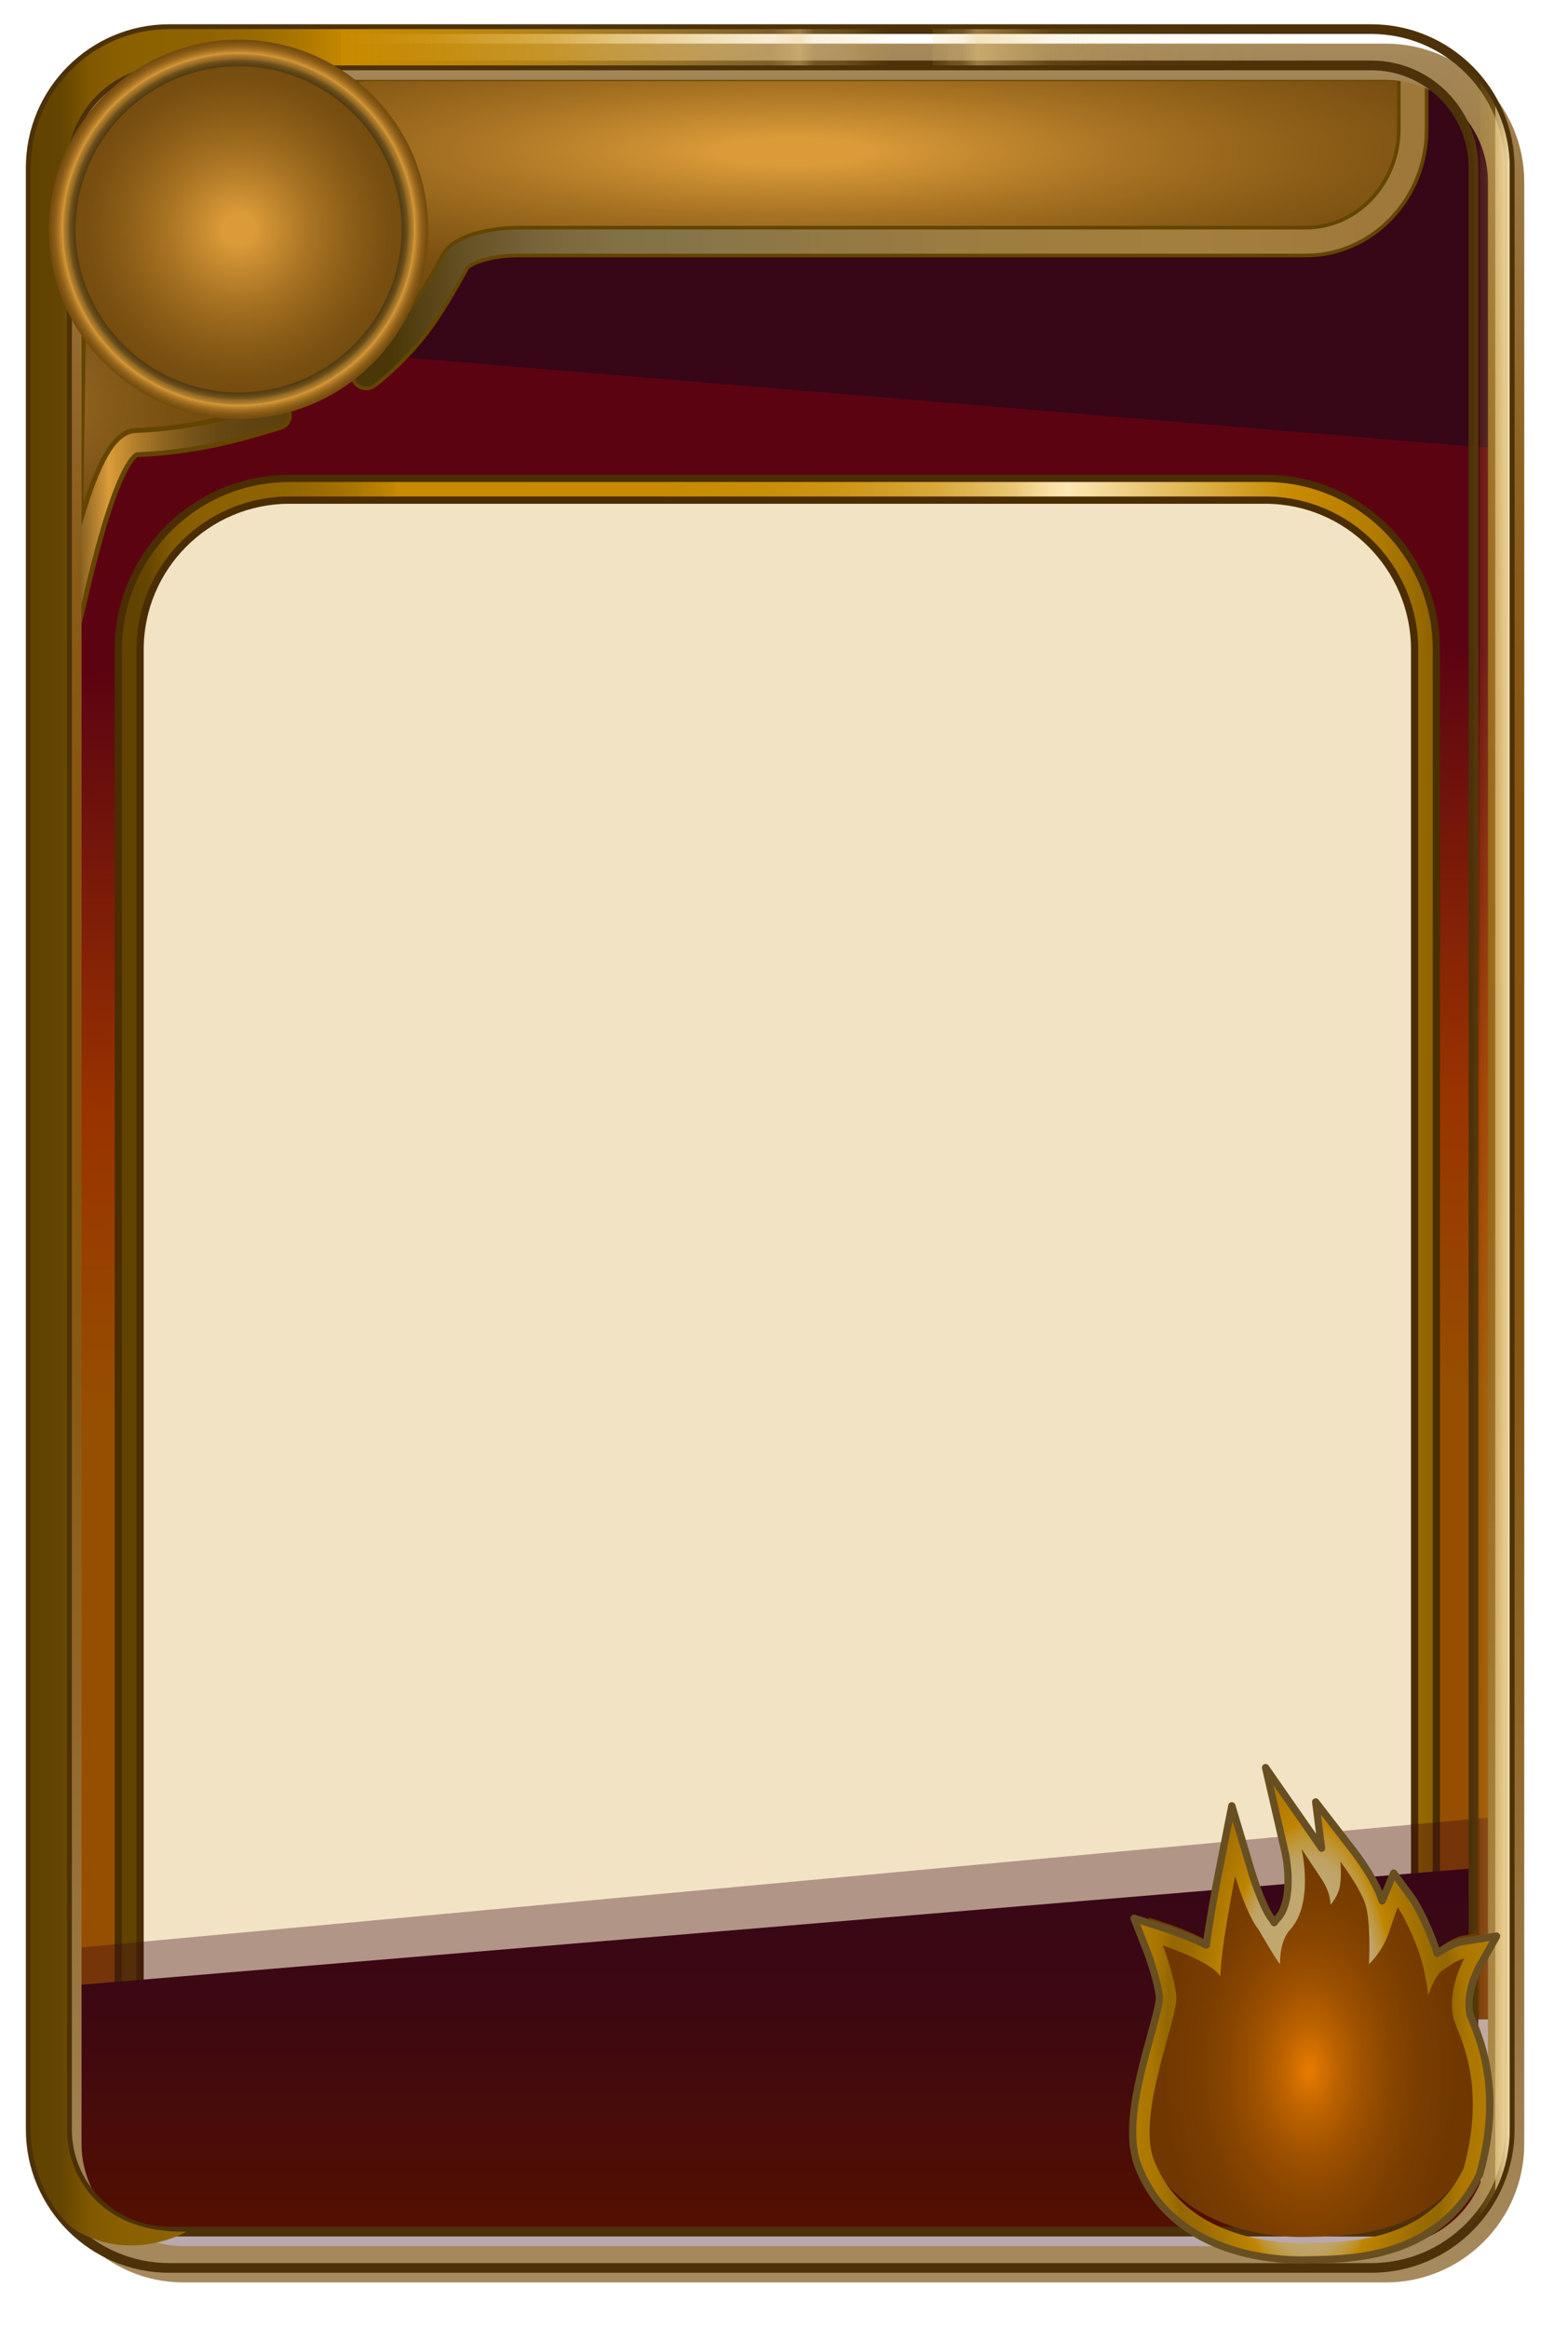 <?xml version="1.0" encoding="UTF-8"?>
<svg id="Layer_2" data-name="Layer 2" xmlns="http://www.w3.org/2000/svg" xmlns:xlink="http://www.w3.org/1999/xlink" viewBox="0 0 648 962">
  <defs>
    <style>
      .cls-1 {
        fill: url(#linear-gradient);
      }

      .cls-1, .cls-2, .cls-3, .cls-4, .cls-5, .cls-6, .cls-7, .cls-8, .cls-9, .cls-10, .cls-11, .cls-12, .cls-13, .cls-14, .cls-15, .cls-16, .cls-17, .cls-18, .cls-19, .cls-20, .cls-21, .cls-22 {
        stroke-width: 0px;
      }

      .cls-2, .cls-14 {
        fill: #370617;
      }

      .cls-3 {
        fill: url(#linear-gradient-6);
        filter: url(#drop-shadow-1);
      }

      .cls-4 {
        fill: url(#linear-gradient-5);
      }

      .cls-5 {
        fill: #4c3109;
      }

      .cls-6 {
        fill: url(#linear-gradient-2);
      }

      .cls-7 {
        fill: url(#linear-gradient-7);
      }

      .cls-23 {
        filter: url(#drop-shadow-2);
      }

      .cls-8 {
        fill: url(#radial-gradient-2);
      }

      .cls-9 {
        fill: url(#radial-gradient-7);
      }

      .cls-10 {
        fill: url(#linear-gradient-3);
      }

      .cls-11 {
        fill: #855100;
      }

      .cls-12 {
        fill: url(#radial-gradient-5);
      }

      .cls-13 {
        fill: url(#radial-gradient);
      }

      .cls-14 {
        opacity: .35;
      }

      .cls-15 {
        fill: #634500;
      }

      .cls-16 {
        fill: #f2e3c4;
      }

      .cls-17 {
        fill: url(#radial-gradient-6);
      }

      .cls-18 {
        fill: url(#radial-gradient-3);
      }

      .cls-19 {
        fill: #684f21;
      }

      .cls-20 {
        fill: url(#linear-gradient-4);
      }

      .cls-21 {
        fill: #4a2d00;
      }

      .cls-22 {
        fill: url(#radial-gradient-4);
      }
    </style>
    <linearGradient id="linear-gradient" x1="323.58" y1="580.79" x2="318.04" y2="271.79" gradientUnits="userSpaceOnUse">
      <stop offset="0" stop-color="#964f00"/>
      <stop offset=".41" stop-color="#930"/>
      <stop offset="1" stop-color="#5c0312"/>
    </linearGradient>
    <linearGradient id="linear-gradient-2" x1="48.89" y1="552.34" x2="593.61" y2="552.34" gradientUnits="userSpaceOnUse">
      <stop offset="0" stop-color="#170e00"/>
      <stop offset="0" stop-color="#271a00"/>
      <stop offset="0" stop-color="#3d2900"/>
      <stop offset="0" stop-color="#4e3600"/>
      <stop offset="0" stop-color="#5a3e00"/>
      <stop offset="0" stop-color="#614300"/>
      <stop offset=".02" stop-color="#634500"/>
      <stop offset=".03" stop-color="#714e00"/>
      <stop offset=".04" stop-color="#805800"/>
      <stop offset=".06" stop-color="#895f00"/>
      <stop offset=".08" stop-color="#8c6100"/>
      <stop offset=".12" stop-color="#8f6300"/>
      <stop offset=".15" stop-color="#996a00"/>
      <stop offset=".18" stop-color="#ab7600"/>
      <stop offset=".21" stop-color="#c38700"/>
      <stop offset=".21" stop-color="#c78a00"/>
      <stop offset=".41" stop-color="#c78a01"/>
      <stop offset=".49" stop-color="#c98e08"/>
      <stop offset=".54" stop-color="#cd9414"/>
      <stop offset=".58" stop-color="#d29d25"/>
      <stop offset=".62" stop-color="#d8a83b"/>
      <stop offset=".65" stop-color="#e0b656"/>
      <stop offset=".68" stop-color="#eac776"/>
      <stop offset=".7" stop-color="#f5da9b"/>
      <stop offset=".72" stop-color="#fde7b4"/>
      <stop offset=".89" stop-color="#c78a00"/>
      <stop offset=".91" stop-color="#c28600"/>
      <stop offset=".95" stop-color="#b47d00"/>
      <stop offset=".98" stop-color="#9d6d00"/>
      <stop offset="1" stop-color="#8c6100"/>
    </linearGradient>
    <linearGradient id="linear-gradient-3" x1="319.49" y1="924.17" x2="319.49" y2="771.88" gradientUnits="userSpaceOnUse">
      <stop offset="0" stop-color="#551000"/>
      <stop offset=".13" stop-color="#4f0e04"/>
      <stop offset=".63" stop-color="#3d0812"/>
      <stop offset="1" stop-color="#370617"/>
    </linearGradient>
    <radialGradient id="radial-gradient" cx="47.62" cy="167.22" fx="-.69" fy="167.22" r="48.42" gradientUnits="userSpaceOnUse">
      <stop offset=".09" stop-color="#a1722a"/>
      <stop offset=".4" stop-color="#8a5f1c"/>
      <stop offset=".75" stop-color="#795011"/>
      <stop offset="1" stop-color="#734b0e"/>
    </radialGradient>
    <linearGradient id="linear-gradient-4" x1="22.69" y1="185.2" x2="119.57" y2="185.2" gradientUnits="userSpaceOnUse">
      <stop offset="0" stop-color="#3b2d0c"/>
      <stop offset=".13" stop-color="#976c26"/>
      <stop offset=".23" stop-color="#db9b39"/>
      <stop offset=".26" stop-color="#d19435"/>
      <stop offset=".36" stop-color="#ad7a2a"/>
      <stop offset=".46" stop-color="#8f6520"/>
      <stop offset=".57" stop-color="#785519"/>
      <stop offset=".69" stop-color="#684914"/>
      <stop offset=".83" stop-color="#5f4310"/>
      <stop offset="1" stop-color="#5c4110"/>
    </linearGradient>
    <radialGradient id="radial-gradient-2" cx="328.04" cy="62.5" fx="328.04" fy="62.5" r="336.43" gradientTransform="translate(0 50.69) scale(1 .19)" gradientUnits="userSpaceOnUse">
      <stop offset=".09" stop-color="#db9b39"/>
      <stop offset=".15" stop-color="#d09234"/>
      <stop offset=".41" stop-color="#a87323"/>
      <stop offset=".65" stop-color="#8b5d17"/>
      <stop offset=".85" stop-color="#794f10"/>
      <stop offset="1" stop-color="#734b0e"/>
    </radialGradient>
    <radialGradient id="radial-gradient-3" cx="346.19" cy="90.89" fx="346.19" fy="90.89" r="178.36" gradientUnits="userSpaceOnUse">
      <stop offset="0" stop-color="#170e00"/>
      <stop offset="0" stop-color="#271a00"/>
      <stop offset="0" stop-color="#3d2900"/>
      <stop offset="0" stop-color="#4e3600"/>
      <stop offset="0" stop-color="#5a3e00"/>
      <stop offset="0" stop-color="#614300"/>
      <stop offset=".02" stop-color="#634500"/>
      <stop offset=".03" stop-color="#714e00"/>
      <stop offset=".04" stop-color="#805800"/>
      <stop offset=".06" stop-color="#895f00"/>
      <stop offset=".08" stop-color="#8c6100"/>
      <stop offset=".12" stop-color="#8f6300"/>
      <stop offset=".15" stop-color="#996a00"/>
      <stop offset=".18" stop-color="#ab7600"/>
      <stop offset=".21" stop-color="#c38700"/>
      <stop offset=".21" stop-color="#c78a00"/>
      <stop offset=".27" stop-color="rgba(200, 141, 7, .97)" stop-opacity=".97"/>
      <stop offset=".35" stop-color="rgba(206, 152, 28, .89)" stop-opacity=".89"/>
      <stop offset=".42" stop-color="rgba(216, 169, 64, .75)" stop-opacity=".75"/>
      <stop offset=".5" stop-color="rgba(229, 193, 113, .56)" stop-opacity=".56"/>
      <stop offset=".52" stop-color="#e9c980" stop-opacity=".5"/>
      <stop offset=".53" stop-color="rgba(232, 199, 124, .49)" stop-opacity=".49"/>
      <stop offset=".55" stop-color="rgba(230, 196, 112, .44)" stop-opacity=".44"/>
      <stop offset=".56" stop-color="rgba(227, 190, 93, .37)" stop-opacity=".37"/>
      <stop offset=".57" stop-color="rgba(222, 181, 66, .26)" stop-opacity=".26"/>
      <stop offset=".58" stop-color="rgba(217, 170, 32, .13)" stop-opacity=".13"/>
      <stop offset=".59" stop-color="#d4a000" stop-opacity="0"/>
      <stop offset=".61" stop-color="#d4a000" stop-opacity="0"/>
      <stop offset=".61" stop-color="rgba(216, 169, 28, .11)" stop-opacity=".11"/>
      <stop offset=".61" stop-color="rgba(221, 179, 59, .23)" stop-opacity=".23"/>
      <stop offset=".61" stop-color="rgba(225, 187, 84, .33)" stop-opacity=".33"/>
      <stop offset=".62" stop-color="rgba(229, 193, 104, .41)" stop-opacity=".41"/>
      <stop offset=".62" stop-color="rgba(231, 197, 117, .46)" stop-opacity=".46"/>
      <stop offset=".63" stop-color="rgba(232, 200, 125, .49)" stop-opacity=".49"/>
      <stop offset=".64" stop-color="#e9c980" stop-opacity=".5"/>
      <stop offset=".69" stop-color="rgba(227, 190, 95, .37)" stop-opacity=".37"/>
      <stop offset=".75" stop-color="rgba(220, 177, 54, .21)" stop-opacity=".21"/>
      <stop offset=".82" stop-color="rgba(216, 167, 24, .1)" stop-opacity=".1"/>
      <stop offset=".87" stop-color="rgba(213, 162, 6, .02)" stop-opacity=".02"/>
      <stop offset=".91" stop-color="#d4a000" stop-opacity="0"/>
      <stop offset=".94" stop-color="rgba(212, 160, 1, 0)" stop-opacity="0"/>
      <stop offset=".96" stop-color="rgba(213, 163, 8, .03)" stop-opacity=".03"/>
      <stop offset=".96" stop-color="rgba(215, 167, 20, .08)" stop-opacity=".08"/>
      <stop offset=".97" stop-color="rgba(218, 173, 37, .15)" stop-opacity=".15"/>
      <stop offset=".98" stop-color="rgba(221, 181, 59, .23)" stop-opacity=".23"/>
      <stop offset=".98" stop-color="rgba(226, 191, 86, .34)" stop-opacity=".34"/>
      <stop offset=".99" stop-color="rgba(231, 203, 119, .47)" stop-opacity=".47"/>
      <stop offset=".99" stop-color="rgba(237, 217, 156, .62)" stop-opacity=".62"/>
      <stop offset=".99" stop-color="rgba(244, 233, 199, .79)" stop-opacity=".79"/>
      <stop offset="1" stop-color="rgba(251, 250, 245, .97)" stop-opacity=".97"/>
      <stop offset="1" stop-color="#fdfdfd"/>
      <stop offset="1" stop-color="#d4a000" stop-opacity="0"/>
    </radialGradient>
    <linearGradient id="linear-gradient-5" x1="103.54" y1="90.89" x2="588.84" y2="90.89" gradientUnits="userSpaceOnUse">
      <stop offset=".12" stop-color="#4a3607"/>
      <stop offset=".13" stop-color="#4f3c0d"/>
      <stop offset=".19" stop-color="#685427"/>
      <stop offset=".25" stop-color="#79663a"/>
      <stop offset=".31" stop-color="#837146"/>
      <stop offset=".38" stop-color="#87754a"/>
      <stop offset=".49" stop-color="#937944"/>
      <stop offset=".64" stop-color="#9f7d3f"/>
      <stop offset=".8" stop-color="#a37f3e"/>
      <stop offset="1" stop-color="#9e773a"/>
    </linearGradient>
    <linearGradient id="linear-gradient-6" x1="318.31" y1="937.07" x2="318.31" y2="12.03" gradientUnits="userSpaceOnUse">
      <stop offset="0" stop-color="#a68b5f"/>
      <stop offset=".11" stop-color="#9c7a46"/>
      <stop offset=".27" stop-color="#906626"/>
      <stop offset=".41" stop-color="#895913"/>
      <stop offset=".5" stop-color="#87550d"/>
      <stop offset=".66" stop-color="#88560f"/>
      <stop offset=".76" stop-color="#8b5c18"/>
      <stop offset=".84" stop-color="#916627"/>
      <stop offset=".92" stop-color="#99743c"/>
      <stop offset=".99" stop-color="#a38657"/>
      <stop offset="1" stop-color="#a68a5d"/>
    </linearGradient>
    <filter id="drop-shadow-1" filterUnits="userSpaceOnUse">
      <feOffset dx="6" dy="6"/>
      <feGaussianBlur result="blur" stdDeviation="6"/>
      <feFlood flood-color="#3f2700" flood-opacity=".8"/>
      <feComposite in2="blur" operator="in"/>
      <feComposite in="SourceGraphic"/>
    </filter>
    <linearGradient id="linear-gradient-7" x1="12.69" y1="469.9" x2="623.93" y2="469.9" gradientUnits="userSpaceOnUse">
      <stop offset="0" stop-color="#170e00"/>
      <stop offset="0" stop-color="#271a00"/>
      <stop offset="0" stop-color="#3d2900"/>
      <stop offset="0" stop-color="#4e3600"/>
      <stop offset="0" stop-color="#5a3e00"/>
      <stop offset="0" stop-color="#614300"/>
      <stop offset=".02" stop-color="#634500"/>
      <stop offset=".03" stop-color="#714e00"/>
      <stop offset=".04" stop-color="#805800"/>
      <stop offset=".06" stop-color="#895f00"/>
      <stop offset=".08" stop-color="#8c6100"/>
      <stop offset=".12" stop-color="#8f6300"/>
      <stop offset=".15" stop-color="#996a00"/>
      <stop offset=".18" stop-color="#ab7600"/>
      <stop offset=".21" stop-color="#c38700"/>
      <stop offset=".21" stop-color="#c78a00"/>
      <stop offset=".27" stop-color="rgba(200, 141, 7, .97)" stop-opacity=".97"/>
      <stop offset=".35" stop-color="rgba(206, 152, 28, .89)" stop-opacity=".89"/>
      <stop offset=".42" stop-color="rgba(216, 169, 64, .75)" stop-opacity=".75"/>
      <stop offset=".5" stop-color="rgba(229, 193, 113, .56)" stop-opacity=".56"/>
      <stop offset=".52" stop-color="#e9c980" stop-opacity=".5"/>
      <stop offset=".53" stop-color="rgba(232, 199, 124, .49)" stop-opacity=".49"/>
      <stop offset=".55" stop-color="rgba(230, 196, 112, .44)" stop-opacity=".44"/>
      <stop offset=".56" stop-color="rgba(227, 190, 93, .37)" stop-opacity=".37"/>
      <stop offset=".57" stop-color="rgba(222, 181, 66, .26)" stop-opacity=".26"/>
      <stop offset=".58" stop-color="rgba(217, 170, 32, .13)" stop-opacity=".13"/>
      <stop offset=".59" stop-color="#d4a000" stop-opacity="0"/>
      <stop offset=".61" stop-color="#d4a000" stop-opacity="0"/>
      <stop offset=".61" stop-color="rgba(216, 169, 28, .11)" stop-opacity=".11"/>
      <stop offset=".61" stop-color="rgba(221, 179, 59, .23)" stop-opacity=".23"/>
      <stop offset=".61" stop-color="rgba(225, 187, 84, .33)" stop-opacity=".33"/>
      <stop offset=".62" stop-color="rgba(229, 193, 104, .41)" stop-opacity=".41"/>
      <stop offset=".62" stop-color="rgba(231, 197, 117, .46)" stop-opacity=".46"/>
      <stop offset=".63" stop-color="rgba(232, 200, 125, .49)" stop-opacity=".49"/>
      <stop offset=".64" stop-color="#e9c980" stop-opacity=".5"/>
      <stop offset=".69" stop-color="rgba(227, 190, 95, .37)" stop-opacity=".37"/>
      <stop offset=".75" stop-color="rgba(220, 177, 54, .21)" stop-opacity=".21"/>
      <stop offset=".82" stop-color="rgba(216, 167, 24, .1)" stop-opacity=".1"/>
      <stop offset=".87" stop-color="rgba(213, 162, 6, .02)" stop-opacity=".02"/>
      <stop offset=".91" stop-color="#d4a000" stop-opacity="0"/>
      <stop offset=".94" stop-color="rgba(212, 160, 1, 0)" stop-opacity="0"/>
      <stop offset=".96" stop-color="rgba(213, 162, 6, .03)" stop-opacity=".03"/>
      <stop offset=".96" stop-color="rgba(215, 165, 14, .08)" stop-opacity=".08"/>
      <stop offset=".97" stop-color="rgba(218, 170, 26, .15)" stop-opacity=".15"/>
      <stop offset=".98" stop-color="rgba(221, 176, 42, .23)" stop-opacity=".23"/>
      <stop offset=".98" stop-color="rgba(226, 184, 61, .34)" stop-opacity=".34"/>
      <stop offset=".99" stop-color="rgba(231, 193, 84, .47)" stop-opacity=".47"/>
      <stop offset=".99" stop-color="rgba(237, 204, 111, .62)" stop-opacity=".62"/>
      <stop offset=".99" stop-color="rgba(244, 216, 142, .79)" stop-opacity=".79"/>
      <stop offset="1" stop-color="rgba(251, 228, 174, .97)" stop-opacity=".97"/>
      <stop offset="1" stop-color="#fde7b4"/>
      <stop offset="1" stop-color="#d4a000" stop-opacity="0"/>
    </linearGradient>
    <radialGradient id="radial-gradient-4" cx="98.61" cy="94.77" fx="98.61" fy="94.77" r="72.88" gradientTransform="matrix(1,0,0,1,0,0)" xlink:href="#radial-gradient-2"/>
    <radialGradient id="radial-gradient-5" cx="98.61" cy="94.77" fx="98.61" fy="94.77" r="78.38" gradientUnits="userSpaceOnUse">
      <stop offset="0" stop-color="#5c4110"/>
      <stop offset=".31" stop-color="#583f0f"/>
      <stop offset=".56" stop-color="#4f390e"/>
      <stop offset=".77" stop-color="#3e2f0c"/>
      <stop offset=".81" stop-color="#3b2d0c"/>
      <stop offset=".84" stop-color="#3e2f0c"/>
      <stop offset=".85" stop-color="#48360f"/>
      <stop offset=".87" stop-color="#594114"/>
      <stop offset=".89" stop-color="#70521b"/>
      <stop offset=".9" stop-color="#8f6723"/>
      <stop offset=".92" stop-color="#b4802e"/>
      <stop offset=".93" stop-color="#db9b39"/>
      <stop offset=".93" stop-color="#d09234"/>
      <stop offset=".95" stop-color="#a87323"/>
      <stop offset=".97" stop-color="#8b5d17"/>
      <stop offset=".99" stop-color="#794f10"/>
      <stop offset="1" stop-color="#734b0e"/>
    </radialGradient>
    <radialGradient id="radial-gradient-6" cx="541.13" cy="855.65" fx="541.13" fy="855.65" r="81.59" gradientTransform="translate(0 -522.2) scale(1 1.61)" gradientUnits="userSpaceOnUse">
      <stop offset="0" stop-color="#e87b00"/>
      <stop offset=".04" stop-color="#db7400"/>
      <stop offset=".15" stop-color="#ba6100"/>
      <stop offset=".28" stop-color="#9e5100"/>
      <stop offset=".42" stop-color="#884500"/>
      <stop offset=".57" stop-color="#793d00"/>
      <stop offset=".74" stop-color="#703800"/>
      <stop offset="1" stop-color="#6e3700"/>
    </radialGradient>
    <filter id="drop-shadow-2" filterUnits="userSpaceOnUse">
      <feOffset dx="0" dy="6"/>
      <feGaussianBlur result="blur-2" stdDeviation="3"/>
      <feFlood flood-color="#3f2700" flood-opacity=".64"/>
      <feComposite in2="blur-2" operator="in"/>
      <feComposite in="SourceGraphic"/>
    </filter>
    <radialGradient id="radial-gradient-7" cx="540.91" cy="844.51" fx="540.91" fy="844.51" r="89.45" gradientTransform="translate(0 -1318.54) scale(1 2.56)" gradientUnits="userSpaceOnUse">
      <stop offset=".15" stop-color="#ffb22e"/>
      <stop offset=".16" stop-color="#f9b033"/>
      <stop offset=".17" stop-color="#e3ad49"/>
      <stop offset=".19" stop-color="#d3aa5a"/>
      <stop offset=".21" stop-color="#c7a866"/>
      <stop offset=".24" stop-color="#c0a76d"/>
      <stop offset=".31" stop-color="#bfa76f"/>
      <stop offset=".34" stop-color="#bfa56b"/>
      <stop offset=".36" stop-color="#bfa261"/>
      <stop offset=".37" stop-color="#bf9d50"/>
      <stop offset=".39" stop-color="#bf9638"/>
      <stop offset=".41" stop-color="#bf8c19"/>
      <stop offset=".42" stop-color="#bf8500"/>
      <stop offset=".47" stop-color="#b37c00"/>
      <stop offset=".58" stop-color="#9c6c00"/>
      <stop offset=".66" stop-color="#946700"/>
      <stop offset=".69" stop-color="#9e6e00"/>
      <stop offset=".73" stop-color="#aa7600"/>
      <stop offset=".81" stop-color="#b17a00"/>
      <stop offset="1" stop-color="#b37c00"/>
    </radialGradient>
  </defs>
  <g id="Fire_Card_Template" data-name="Fire Card Template">
    <g id="Card_Face" data-name="Card Face">
      <g id="Card_Template" data-name="Card Template">
        <path class="cls-1" d="M69.46,19.9h503.99c26.38,0,47.8,21.42,47.8,47.8v766.7H21.25V68.11c0-26.61,21.6-48.21,48.21-48.21Z"/>
        <g>
          <g>
            <rect class="cls-16" x="53.39" y="202.15" width="535.71" height="700.37" rx="66.2" ry="66.2"/>
            <path class="cls-11" d="M522.91,904.03H119.59c-37.33,0-67.7-30.37-67.7-67.7V268.35c0-37.33,30.37-67.7,67.7-67.7h403.32c37.33,0,67.7,30.37,67.7,67.7v567.98c0,37.33-30.37,67.7-67.7,67.7ZM119.59,203.65c-35.67,0-64.7,29.02-64.7,64.7v567.98c0,35.67,29.02,64.7,64.7,64.7h403.32c35.67,0,64.7-29.02,64.7-64.7V268.35c0-35.67-29.02-64.7-64.7-64.7H119.59Z"/>
          </g>
          <g>
            <path class="cls-6" d="M522.91,907.03H119.59c-38.98,0-70.7-31.71-70.7-70.7V268.35c0-38.98,31.71-70.7,70.7-70.7h403.32c38.98,0,70.7,31.71,70.7,70.7v567.98c0,38.98-31.71,70.7-70.7,70.7ZM119.59,206.65c-34.02,0-61.7,27.68-61.7,61.7v567.98c0,34.02,27.68,61.7,61.7,61.7h403.32c34.02,0,61.7-27.68,61.7-61.7V268.35c0-34.02-27.68-61.7-61.7-61.7H119.59Z"/>
            <path class="cls-21" d="M522.91,908.53H119.59c-39.81,0-72.2-32.39-72.2-72.2V268.35c0-39.81,32.39-72.2,72.2-72.2h403.32c39.81,0,72.2,32.39,72.2,72.2v567.98c0,39.81-32.39,72.2-72.2,72.2ZM119.59,199.15c-38.15,0-69.2,31.04-69.2,69.2v567.98c0,38.16,31.04,69.2,69.2,69.2h403.32c38.15,0,69.2-31.04,69.2-69.2V268.35c0-38.15-31.04-69.2-69.2-69.2H119.59ZM522.91,899.53H119.59c-34.85,0-63.2-28.35-63.2-63.2V268.35c0-34.85,28.35-63.2,63.2-63.2h403.32c34.85,0,63.2,28.35,63.2,63.2v567.98c0,34.85-28.35,63.2-63.2,63.2ZM119.59,208.15c-33.19,0-60.2,27-60.2,60.2v567.98c0,33.19,27,60.2,60.2,60.2h403.32c33.19,0,60.2-27,60.2-60.2V268.35c0-33.19-27-60.2-60.2-60.2H119.59Z"/>
          </g>
        </g>
        <path class="cls-14" d="M621.25,750.38L21.25,805.76v76.98c0,25.23,20.45,45.68,45.68,45.68h492.74c34.01,0,61.58-27.57,61.58-61.58v-116.46Z"/>
        <path class="cls-2" d="M616.95,185.2L16.95,135.19v-60.74c0-27.62,21.96-50.01,49.06-50.01h506.93c24.3,0,44.01,20.09,44.01,44.86v115.9Z"/>
        <path class="cls-10" d="M609.63,771.88L26.99,820.62v73.19c0,15.86,13.35,28.74,29.85,28.78l532.74,1.58c12.52.04,22.62-9.82,22.41-21.85l-2.35-130.45Z"/>
        <g id="Card_Template-2" data-name="Card Template">
          <g>
            <g>
              <path class="cls-13" d="M55.84,182.91c-14.68,2.29-28.15,79.64-28.15,73.04l2-129.88c0-6.6,5.4-12,12-12h27.95c6.6,0,12,5.4,12,12,0,0,26.89,20.71,32.93,45.74-11.21,3.24-30.49,9.98-58.73,11.11Z"/>
              <path class="cls-15" d="M27.95,257.36c-.09,0-.2-.01-.31-.03-.43-.05-.95-.33-.95-1.39l2-129.9c0-7.15,5.83-12.98,13-12.98h27.95c7,0,12.73,5.57,12.99,12.51,1.54,1.23,7.51,6.14,13.95,13.3,6.9,7.66,15.79,19.56,18.96,32.69l.22.93-.92.27c-1.29.37-2.69.79-4.2,1.25-11.8,3.54-29.64,8.89-54.7,9.9-10.35,1.76-20.97,47.01-24.97,64.07-2,8.5-2.2,9.39-3.02,9.39ZM41.69,115.06c-6.07,0-11,4.93-11,11l-1.88,122.39c.07-.31.15-.62.22-.94,7.4-31.53,16.35-63.99,26.66-65.59h.11c24.84-1,42.55-6.32,54.27-9.83,1.16-.35,2.26-.68,3.3-.98-3.25-12.35-11.67-23.56-18.24-30.87-7.33-8.15-14.03-13.34-14.09-13.39l-.39-.3v-.49c0-6.07-4.93-11-11-11h-27.95Z"/>
            </g>
            <g>
              <path class="cls-20" d="M27.91,261.35c-.23,0-.48-.01-.73-.04-2.16-.25-4.49-2.04-4.49-5.37l2-129.96c0-9.3,7.62-16.92,17-16.92h27.95c8.51,0,15.58,6.29,16.81,14.46,6.32,5.25,27.46,24.22,32.98,47.11.63,2.6-.9,5.23-3.47,5.98-1.28.37-2.67.79-4.16,1.23-11.93,3.58-29.92,8.97-55.25,10.05-.73.34-4.98,3.14-11.59,23.29-4.34,13.23-7.94,28.56-10.08,37.71-.63,2.68-1.14,4.86-1.53,6.38-.55,2.17-1.54,6.09-5.43,6.09ZM41.69,119.06c-3.86,0-7,3.14-7,7l-1.37,88.98c7.48-25.26,13.97-35.86,21.75-37.07.19-.03.38-.05.57-.06,23.94-.96,41.19-6.03,52.71-9.48-7.45-20.98-29.53-38.22-29.76-38.41-1.23-.95-1.95-2.41-1.95-3.96,0-3.86-3.14-7-7-7h-27.95Z"/>
              <path class="cls-15" d="M27.91,262.35h0c-.27,0-.55-.02-.84-.05-2.59-.3-5.38-2.42-5.38-6.36l2-129.98c0-4.75,1.87-9.25,5.28-12.64,3.41-3.4,7.92-5.27,12.72-5.27h27.95c8.7,0,16.26,6.39,17.74,14.93,6.73,5.64,27.52,24.57,33.02,47.4.76,3.13-1.08,6.28-4.17,7.17-1.22.35-2.53.74-3.94,1.17l-.21.06c-11.92,3.58-29.92,8.98-55.25,10.08-.8.53-4.82,4-10.93,22.61-4.33,13.2-7.92,28.49-10.06,37.63-.64,2.73-1.15,4.89-1.53,6.39-.56,2.22-1.73,6.84-6.4,6.85ZM41.69,110.06c-4.26,0-8.28,1.66-11.31,4.68-3.02,3.02-4.69,7.01-4.69,11.24l-2,129.98c0,2.7,1.87,4.16,3.6,4.36,3.33.38,4.35-2.41,5.08-5.3.38-1.5.88-3.65,1.5-6.28,2.17-9.25,5.77-24.6,10.13-37.88,6.54-19.94,10.93-23.32,12.12-23.88l.18-.09h.2c25.21-1.08,43.14-6.46,55.01-10.02l.21-.06c1.42-.43,2.74-.82,3.96-1.17,2.06-.6,3.28-2.7,2.78-4.78-5.44-22.57-26.36-41.35-32.64-46.57l-.29-.24-.06-.38c-1.17-7.76-7.97-13.61-15.82-13.61h-27.95ZM32.21,222.31l1.48-96.27c0-4.4,3.59-7.98,8-7.98h27.95c4.41,0,8,3.59,8,8,0,1.23.58,2.41,1.56,3.17.22.17,22.53,17.53,30.09,38.87l.35.99-1.01.3c-10.66,3.2-28.51,8.55-52.96,9.53-.15,0-.3.02-.46.04-7.48,1.16-13.74,12.04-20.95,36.37l-2.07,6.99ZM41.69,120.06c-3.31,0-6,2.69-6,6l-1.26,82.01c6.71-20.76,12.81-29.89,20.49-31.09.23-.04.45-.06.68-.07,23.44-.94,40.78-5.94,51.45-9.14-7.69-20.3-28.85-36.8-29.07-36.96-1.46-1.13-2.34-2.91-2.34-4.75,0-3.31-2.69-6-6-6h-27.95Z"/>
            </g>
          </g>
          <g>
            <path class="cls-8" d="M539.66,99.82H214.32c-9.39,0-22.99,2.35-26.39,8.4-3.4,6.05-10.76,19.95-19.59,30.23-8.83,10.28-17.01,16.3-17.01,16.3l-42.79-81.21c0-25.69,19.78-46.52,44.18-46.52h431.12v26.28c0,25.69-19.78,46.52-44.18,46.52Z"/>
            <g>
              <path class="cls-18" d="M151.33,159.75c-.37,0-.75-.04-1.12-.13-1.42-.33-2.63-1.25-3.31-2.54l-42.79-81.21c-.38-.72-.58-1.52-.58-2.33,0-28.41,22.06-51.52,49.18-51.52h431.12c2.76,0,5,2.24,5,5v26.28c0,28.41-22.06,51.52-49.18,51.52H214.32c-11.05,0-20.48,3.08-22.04,5.85-.35.63-.75,1.34-1.19,2.13-3.75,6.75-10.74,19.32-18.97,28.91-9.09,10.59-17.48,16.81-17.84,17.07-.87.64-1.91.97-2.96.97ZM113.55,72.34l39.33,74.65c3.04-2.67,7.28-6.7,11.65-11.8,7.57-8.81,14.23-20.81,17.81-27.25.45-.8.85-1.53,1.21-2.17,5.99-10.64,28.24-10.95,30.75-10.95h325.34c21.61,0,39.18-18.62,39.18-41.52v-21.28H152.72c-21.22,0-38.56,17.97-39.17,40.31Z"/>
              <path class="cls-15" d="M151.33,161.25c-.49,0-.98-.06-1.45-.16-1.85-.42-3.41-1.63-4.3-3.31l-42.79-81.21c-.49-.93-.75-1.98-.75-3.03,0-29.23,22.74-53.02,50.68-53.02h431.12c3.58,0,6.5,2.92,6.5,6.5v26.28c0,29.23-22.74,53.02-50.68,53.02H214.32c-11.56,0-19.76,3.36-20.73,5.09-.32.56-.67,1.2-1.05,1.89l-.13.23c-3.78,6.8-10.81,19.46-19.14,29.16-9.19,10.7-17.73,17.04-18.08,17.3-1.13.83-2.46,1.27-3.85,1.27ZM152.72,23.53c-26.29,0-47.68,22.44-47.68,50.02,0,.57.14,1.13.4,1.63l42.79,81.21c.48.9,1.32,1.55,2.31,1.78.98.22,2.05,0,2.86-.59.35-.26,8.61-6.39,17.59-16.84,8.14-9.47,15.07-21.95,18.8-28.66l.13-.23c.39-.7.74-1.34,1.06-1.9,2.05-3.65,12.52-6.62,23.34-6.62h325.34c26.29,0,47.68-22.44,47.68-50.02v-26.28c0-1.93-1.57-3.5-3.5-3.5H152.72ZM152.45,149.37l-40.4-76.68v-.39c.63-23.03,18.88-41.77,40.68-41.77h427.62v22.78c0,23.72-18.25,43.02-40.68,43.02H214.32c-8.81,0-24.92,2.15-29.44,10.19-.3.54-.64,1.14-1.01,1.8l-.2.36c-3.61,6.49-10.32,18.57-17.99,27.5-4.53,5.28-8.92,9.41-11.8,11.94l-1.43,1.26ZM115.06,71.99l38.25,72.6c2.73-2.49,6.36-6.03,10.09-10.37,7.47-8.7,14.09-20.6,17.64-27l.2-.37c.37-.66.71-1.27,1.01-1.82,2.73-4.86,8.68-8.29,17.67-10.2,6.8-1.44,13.18-1.52,14.39-1.52h325.34c20.78,0,37.68-17.95,37.68-40.02v-19.78H152.72c-20.07,0-36.88,17.22-37.66,38.46Z"/>
            </g>
          </g>
          <path class="cls-4" d="M151.33,159.75c-.37,0-.75-.04-1.12-.13-1.42-.33-2.63-1.25-3.31-2.54l-42.79-81.21c-.38-.72-.58-1.52-.58-2.33,0-28.41,22.06-51.52,49.18-51.52h431.12c2.76,0,5,2.24,5,5v26.28c0,28.41-22.06,51.52-49.18,51.52H214.32c-11.05,0-20.48,3.09-22.04,5.85-.35.63-.75,1.34-1.19,2.13-3.75,6.75-10.74,19.32-18.97,28.91-9.09,10.59-17.48,16.81-17.84,17.07-.87.64-1.91.97-2.96.97ZM113.55,72.34l39.33,74.65c3.04-2.67,7.28-6.7,11.65-11.8,7.57-8.81,14.23-20.81,17.81-27.25.45-.8.85-1.53,1.21-2.17,5.99-10.64,28.23-10.95,30.75-10.95h325.34c21.61,0,39.18-18.62,39.18-41.52v-21.28H152.72c-21.22,0-38.56,17.97-39.17,40.31Z"/>
          <path class="cls-3" d="M566.69,937.07H69.92c-31.56,0-57.23-25.67-57.23-57.23V69.26c0-31.56,25.67-57.23,57.23-57.23h496.77c31.56,0,57.23,25.67,57.23,57.23v810.58c0,31.56-25.67,57.23-57.23,57.23ZM69.92,27.03c-23.29,0-42.23,18.95-42.23,42.23v810.58c0,23.29,18.95,42.23,42.23,42.23h496.77c23.29,0,42.23-18.95,42.23-42.23V69.26c0-23.29-18.95-42.23-42.23-42.23H69.92Z"/>
          <path class="cls-5" d="M566.69,939.07H69.92c-32.66,0-59.23-26.57-59.23-59.23V69.26c0-32.66,26.57-59.23,59.23-59.23h496.77c32.66,0,59.23,26.57,59.23,59.23v810.58c0,32.66-26.57,59.23-59.23,59.23ZM69.92,14.03c-30.46,0-55.23,24.78-55.23,55.23v810.58c0,30.46,24.78,55.23,55.23,55.23h496.77c30.46,0,55.23-24.78,55.23-55.23V69.26c0-30.46-24.78-55.23-55.23-55.23H69.92ZM566.69,924.07H69.92c-24.39,0-44.23-19.84-44.23-44.23V69.26c0-24.39,19.84-44.23,44.23-44.23h496.77c24.39,0,44.23,19.84,44.23,44.23v810.58c0,24.39-19.84,44.23-44.23,44.23ZM69.92,29.03c-22.18,0-40.23,18.05-40.23,40.23v810.58c0,22.18,18.05,40.23,40.23,40.23h496.77c22.18,0,40.23-18.05,40.23-40.23V69.26c0-22.18-18.05-40.23-40.23-40.23H69.92Z"/>
          <path class="cls-7" d="M29.72,920.52c23.65,15.36,47.48,1.55,47.48,1.55-35.69.82-49.51-22.86-49.51-42.24V69.26c0-23.29,18.95-42.23,42.23-42.23h496.77c23.29,0,42.23,18.95,42.23,42.23v810.58c0,19.37-13.12,35.73-30.93,40.69h28.91c10.51-10.38,17.03-24.78,17.03-40.69V69.26c0-31.56-25.67-57.23-57.23-57.23H69.92c-31.56,0-57.23,25.67-57.23,57.23v810.58c0,15.9,6.7,31.3,17.03,40.69Z"/>
          <g>
            <circle class="cls-22" cx="98.61" cy="94.77" r="72.88"/>
            <path class="cls-12" d="M98.61,173.15c-43.22,0-78.38-35.16-78.38-78.38S55.39,16.39,98.61,16.39s78.38,35.16,78.38,78.38-35.16,78.38-78.38,78.38ZM98.61,27.39c-37.15,0-67.38,30.23-67.38,67.38s30.23,67.38,67.38,67.38,67.38-30.23,67.38-67.38S135.76,27.39,98.61,27.39Z"/>
          </g>
        </g>
      </g>
      <g id="Fire_Symbol_Template" data-name="Fire Symbol Template">
        <path class="cls-17" d="M537.96,924.28c-6.88,0-20.38-.81-33.56-6.21-15.21-6.23-25.63-16.62-30.98-30.86-4.83-13.62.86-34.35,5.44-51.01,2-7.29,4.07-14.83,3.77-17.4-1.04-8.68-5.27-19.56-5.31-19.67l-2.7-6.91,7.05,2.31c2.6.85,12.74,4.32,19.68,8.8,1.42-13.32,5.45-33.74,5.66-34.79l2.75-13.88,4.04,13.56c1.27,4.26,5.38,16.32,9.1,20.91l.17.21.14.24c1.43,2.48,2.63,4.51,3.63,6.18.76-2.4,1.94-4.84,3.79-6.83,8.57-9.25,3.97-29.92,3.92-30.12l-4.01-17.55,10.29,14.77c.05.07,4.73,6.8,8.6,12.94.41.64.77,1.27,1.1,1.88.33-4.08-.04-7.16-.05-7.19l-1.59-12.71,7.83,10.13c.32.41,7.87,10.22,10.68,18.05,1.39,3.87,1.89,9.96,2.02,15.35.45-.96.88-1.98,1.24-3.07,2.77-8.21,3.74-10.56,3.77-10.65l2.38-5.75,3.68,5.02c.15.2,3.63,5.02,8.18,16.54,1.47,3.72,2.53,7.44,3.27,10.71.82-.99,1.71-1.82,2.69-2.36,5.77-4.34,9.32-5.08,9.99-5.19l7.21-1.15-3.61,6.34c-.06.11-6.5,11.67-4.08,22.21.15.64.66,1.92,1.26,3.39,3.47,8.61,11.59,28.76,2.86,60.43l-.09.32-.15.3c-15.62,31.56-48.89,32.26-64.88,32.6-.94.02-1.83.04-2.65.06-.78.02-1.62.04-2.51.04Z"/>
        <g class="cls-23">
          <path class="cls-9" d="M546.45,770.82c3.87,6.15,3.32,10.24,3.32,10.24,0,0,3.57-3.66,4.12-8.78.55-5.12.04-9.08.04-9.08,0,0,7.5,9.7,10.16,17.1,2.66,7.4,1.64,25.27,1.64,25.27,0,0,5.46-4.86,8.23-13.05,2.77-8.19,3.69-10.43,3.69-10.43,0,0,3.31,4.52,7.75,15.76,4.05,10.25,4.79,20.59,4.79,20.59,0,0,2.99-9.02,6.31-10.55,5.51-4.19,8.66-4.7,8.66-4.7,0,0-7.22,12.67-4.46,24.73,1.27,5.53,14.23,25.56,4.15,62.11-15.58,31.47-50.12,30.3-64.49,30.72-.74.02-1.55.03-2.41.03-15.75,0-49.79-4.26-61.27-34.81-6.87-19.37,10.51-58.38,9.4-67.6-1.11-9.22-5.52-20.53-5.52-20.53,0,0,20.46,6.7,23.78,12.84,0-10.75,6.08-41.48,6.08-41.48,0,0,4.75,15.97,9.73,22.11,7.69,13.31,8.86,14.2,8.86,14.2,0,0-.45-9.24,4.16-14.22,9.96-10.75,4.76-33.29,4.76-33.29l8.51,12.8ZM522.99,724.33l8.12,35.25h0c1.12,4.93,2.95,20.46-3.08,26.97-.54.59-1.04,1.21-1.49,1.85-.11-.19-.22-.38-.33-.57l-.28-.48-.35-.43c-2.98-3.68-6.77-14.04-8.46-19.71l-8.08-27.1-5.49,27.74c-.45,2.28-3.39,17.31-5.06,29.81-1.36-.69-2.85-1.39-4.46-2.1-5.78-2.55-11.07-4.29-11.29-4.37l-14.1-4.62,5.4,13.82c.04.1,4.11,10.61,5.09,18.81.17,2.1-1.96,9.84-3.66,16.06-4.71,17.13-10.56,38.44-5.39,53.04l.02.06.02.06c5.71,15.2,16.79,26.26,32.93,32.87,13.74,5.63,27.76,6.47,34.89,6.47.89,0,1.77-.01,2.62-.04.81-.02,1.68-.04,2.62-.06,8.22-.17,20.65-.44,33.33-4.7,15.78-5.3,27.42-15.34,34.6-29.86l.3-.6.18-.64c9.05-32.82.62-53.74-2.98-62.67-.44-1.09-.98-2.44-1.09-2.88-2.09-9.13,3.66-19.58,3.72-19.69l7.23-12.68-14.42,2.3c-1.04.17-4.65.99-10.13,4.82-.57-1.9-1.23-3.86-2.01-5.82-4.64-11.74-8.22-16.79-8.62-17.32l-7.36-10.04-4.76,11.5s-.01.03-.02.05c-.15-.54-.31-1.05-.49-1.53-2.95-8.2-10.37-17.93-11.21-19.01l-15.77-20.4,2.46,19.11c-1.41-2.08-2.39-3.49-2.48-3.61l-20.69-29.68h0Z"/>
          <path class="cls-19" d="M619.78,794.7c.29-.5.26-1.12-.07-1.6-.33-.47-.9-.72-1.47-.63l-14.41,2.31c-1.22.19-4.38.96-9.06,3.95-.45-1.38-.94-2.72-1.44-4.01-4.71-11.91-8.4-17.11-8.8-17.66l-7.36-10.04c-.32-.44-.85-.66-1.39-.6-.54.07-1,.42-1.21.92l-3.3,7.99c-3.4-7.9-9.82-16.31-10.6-17.32l-15.77-20.4c-.41-.54-1.14-.73-1.76-.47-.63.26-1,.91-.91,1.58l1.67,12.97-19.66-28.21c-.41-.59-1.18-.8-1.84-.51-.66.29-1.01,1.01-.85,1.71l8.12,35.24c1.35,5.95,2.46,20.03-2.71,25.62-.1.1-.19.21-.28.31-2.68-3.45-6.33-13.17-8.08-19.06l-8.08-27.1c-.2-.66-.84-1.09-1.51-1.07-.69.03-1.27.53-1.4,1.21l-5.49,27.74c-.32,1.63-3.06,15.56-4.8,27.84-.84-.4-1.73-.8-2.65-1.21-5.98-2.64-11.38-4.4-11.43-4.42l-14.1-4.62c-.55-.18-1.16-.03-1.56.4-.4.42-.52,1.04-.31,1.58l5.4,13.82c.04.1,4.05,10.52,5,18.39.15,1.84-2.12,10.08-3.62,15.54-4.76,17.33-10.69,38.9-5.33,54,0,.01.03.08.04.09,5.86,15.6,17.22,26.95,33.77,33.73,13.98,5.73,28.21,6.58,35.46,6.58.9,0,1.8-.01,2.66-.04.81-.02,1.68-.04,2.62-.06,8.31-.18,20.88-.45,33.77-4.77,16.17-5.43,28.1-15.73,35.47-30.61l.3-.6c.04-.09.08-.17.1-.27l.18-.64c9.19-33.3.62-54.56-3.04-63.63-.31-.76-.94-2.33-1.02-2.65-1.96-8.54,3.51-18.52,3.56-18.61l7.23-12.68ZM606.07,826.7c.12.46.47,1.36,1.16,3.08,3.54,8.79,11.85,29.39,2.93,61.71l-.14.51-.23.47c-7,14.14-18.35,23.93-33.74,29.1-12.46,4.18-24.74,4.44-32.89,4.62-.94.02-1.82.04-2.63.06-.83.02-1.7.04-2.57.04-7.02,0-20.82-.83-34.32-6.36-15.74-6.45-26.54-17.22-32.1-32.01,0,0-.03-.09-.04-.1-5.02-14.16.77-35.22,5.42-52.15,2.29-8.32,3.89-14.37,3.71-16.63-1.01-8.42-5.15-19.08-5.19-19.18l-4.24-10.86,11.08,3.63c.05.02,5.31,1.73,11.15,4.31,1.59.7,3.07,1.4,4.39,2.07.43.22.95.21,1.38-.01.43-.23.72-.65.79-1.13,1.69-12.64,4.71-28.01,5.05-29.72l4.32-21.79,6.35,21.29c1.24,4.16,5.23,15.89,8.73,20.22l.27.34.55.95c.26.44.72.72,1.23.74.51.05,1-.21,1.29-.63.42-.6.88-1.17,1.37-1.69,6.5-7.02,4.68-22.82,3.44-28.33l-6.38-27.69,16.26,23.34c.13.19,1.09,1.57,2.46,3.58.39.58,1.13.81,1.77.56.65-.25,1.04-.91.96-1.59l-1.75-13.62,12.39,16.03c.82,1.06,8.1,10.6,10.99,18.6.16.45.31.93.45,1.42.17.62.73,1.03,1.37,1.07.64.05,1.24-.36,1.49-.95l3.74-9.03,5.78,7.89c.38.52,3.86,5.42,8.43,16.99.71,1.8,1.37,3.72,1.96,5.7.14.46.49.83.94.99.46.16.96.09,1.35-.19,5.25-3.67,8.6-4.43,9.51-4.57l11.33-1.81-5.68,9.96c-.06.11-6.1,11.06-3.87,20.79Z"/>
        </g>
      </g>
    </g>
  </g>
</svg>